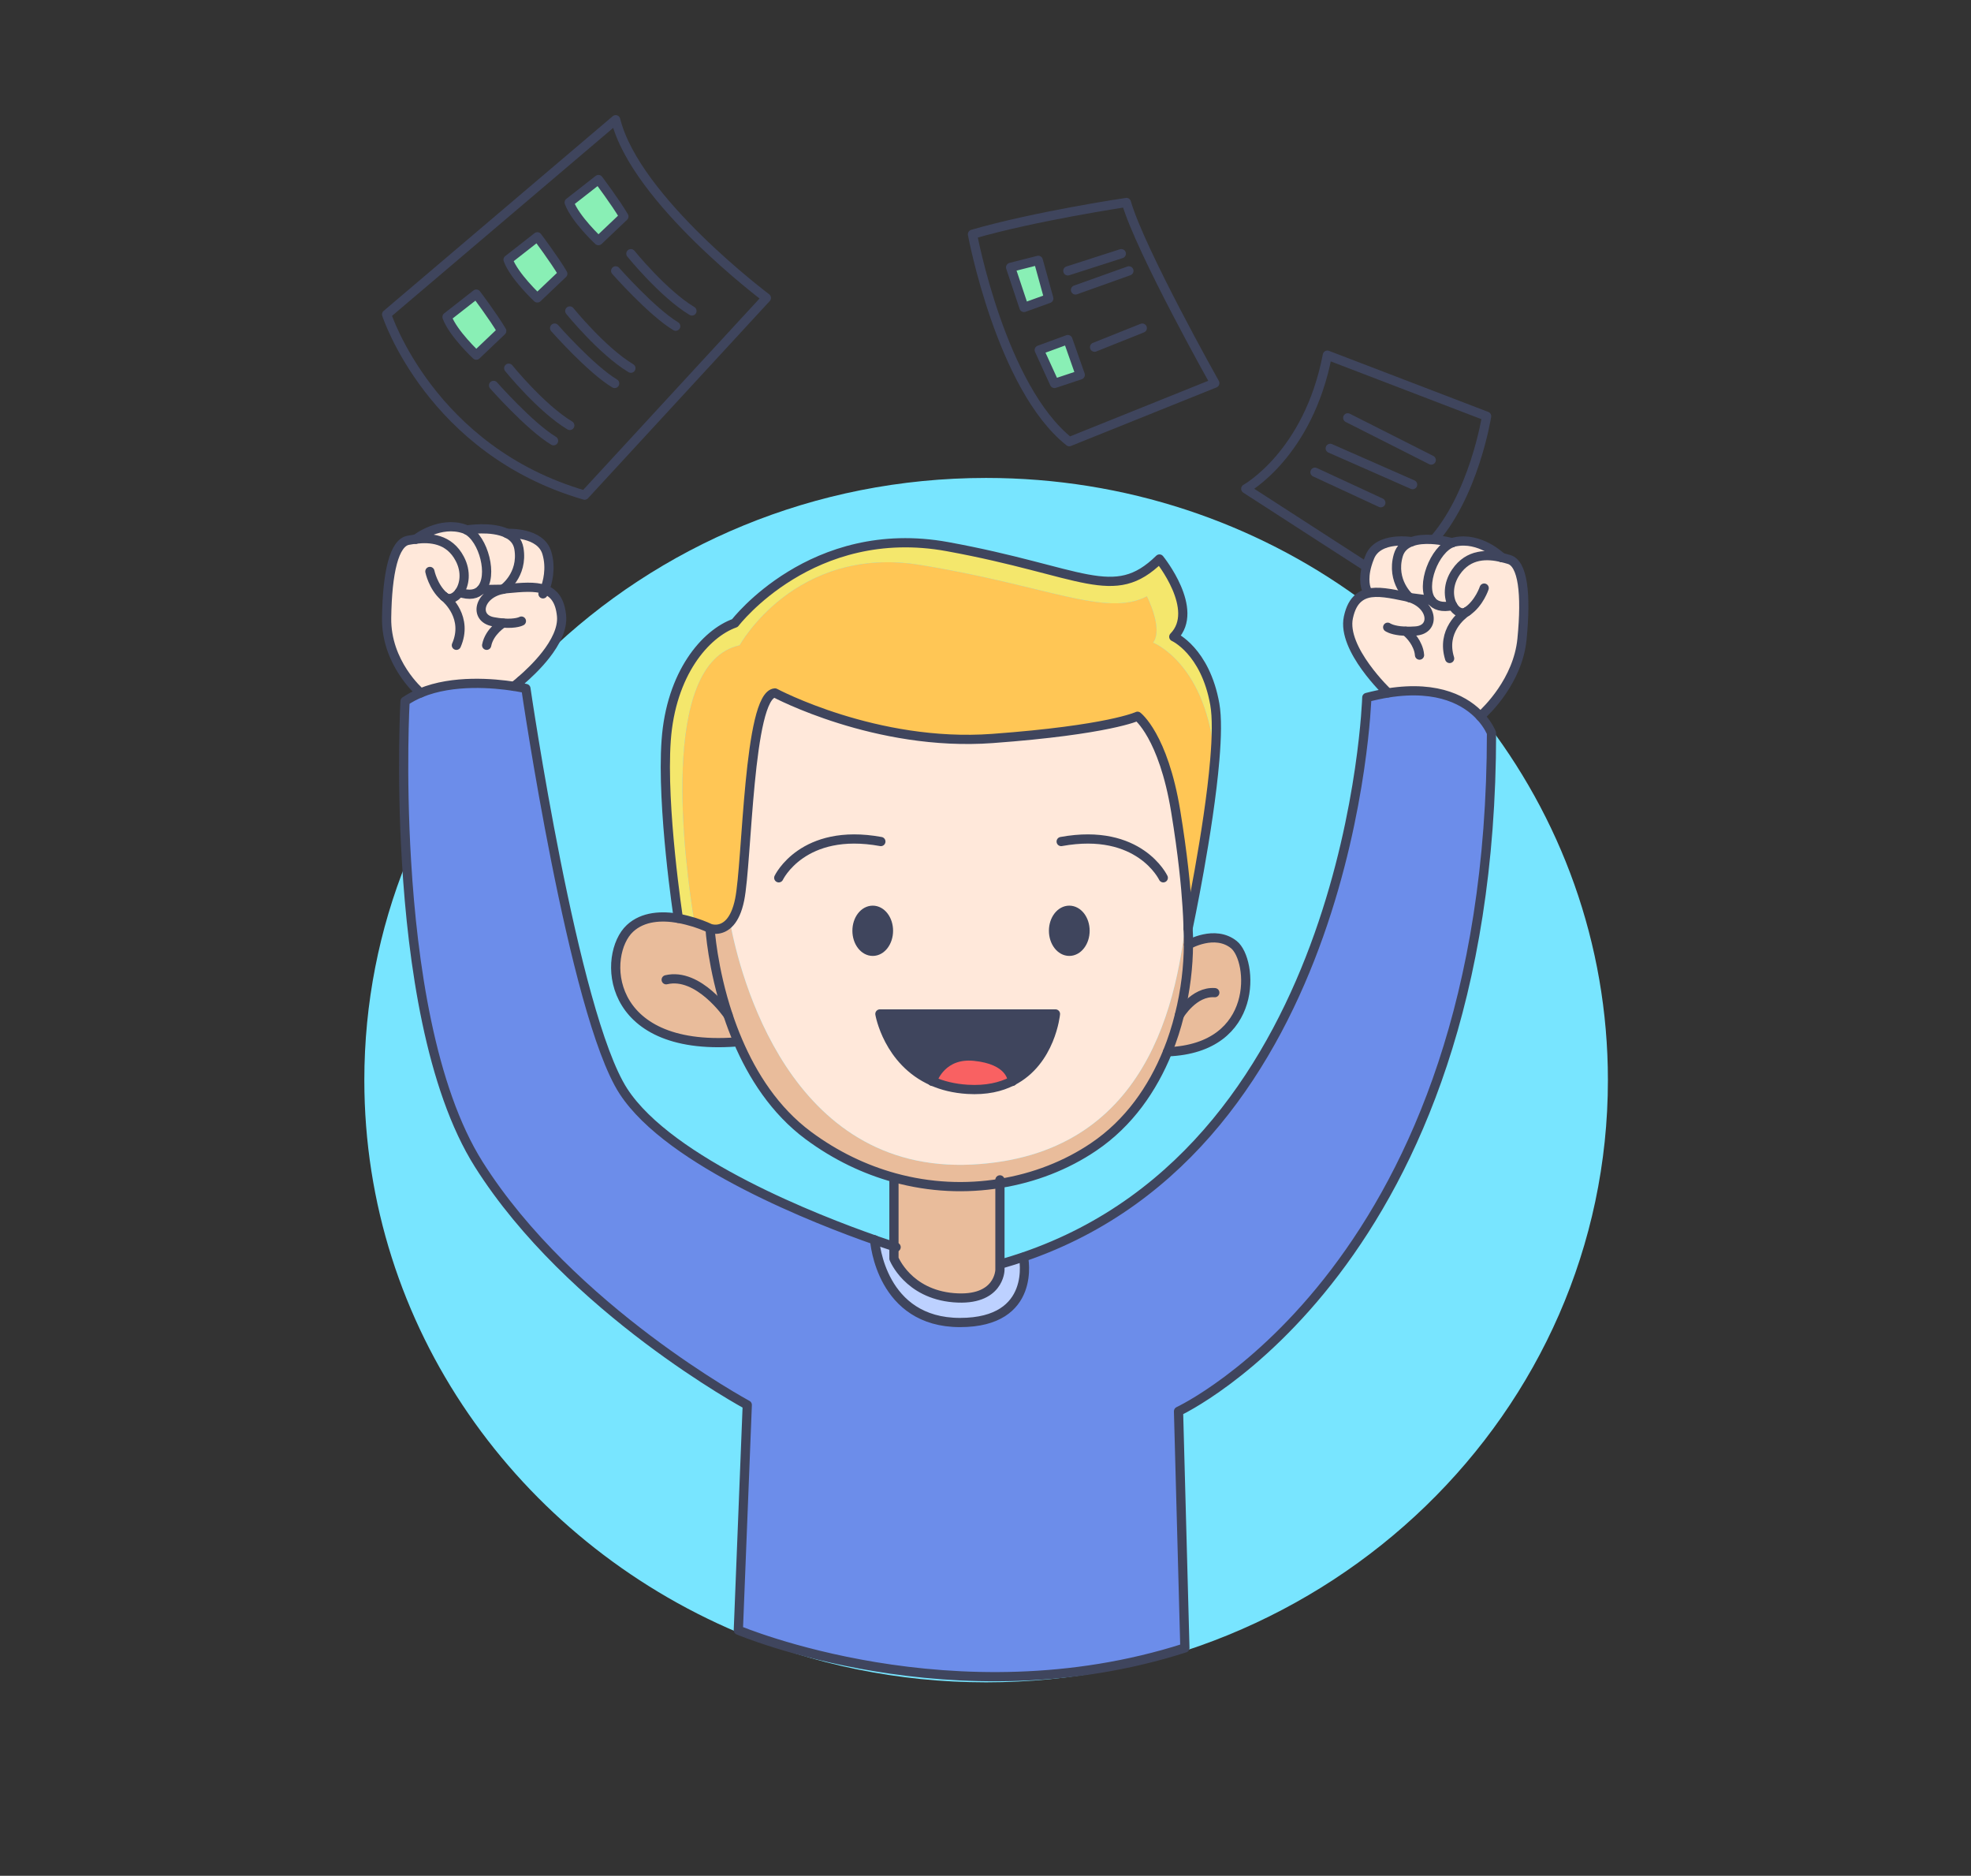 <?xml version="1.0" encoding="utf-8"?>
<!-- Generator: Adobe Illustrator 16.0.0, SVG Export Plug-In . SVG Version: 6.00 Build 0)  -->
<!DOCTYPE svg PUBLIC "-//W3C//DTD SVG 1.1//EN" "http://www.w3.org/Graphics/SVG/1.1/DTD/svg11.dtd">
<svg version="1.1" id="Tasks_-_All_done" xmlns="http://www.w3.org/2000/svg" xmlns:xlink="http://www.w3.org/1999/xlink" x="0px"
	 y="0px" width="427.744px" height="407px" viewBox="0 0 427.744 407" enable-background="new 0 0 427.744 407"
	 xml:space="preserve">
<rect x="0" y="0" width="427.744" height="407" fill="#333333" stroke="none"/>
<g id="XMLID_7_">
	<g>
		<path fill="#78E5FF" d="M321.424,155.26c17.271,21.96,27.521,49.37,27.521,79.1c0,72.16-60.41,130.66-134.94,130.66
			c-19.189,0-37.439-3.88-53.96-10.86c-47.67-20.17-80.979-66.22-80.979-119.8c0-16.72,3.239-32.71,9.16-47.41
			c5.63-13.99,13.67-26.82,23.64-37.99c0.39-0.43,0.78-0.86,1.17-1.28c0.01-0.01,0.02-0.02,0.03-0.03
			c1.739-1.9,3.529-3.75,5.38-5.54c24.43-23.73,58.22-38.41,95.56-38.41c30.32,0,58.311,9.68,80.84,26.03
			c3.11,2.25,6.11,4.63,9,7.14c1.261,1.09,2.5,2.2,3.721,3.34C312.574,144.87,317.204,149.9,321.424,155.26z"/>
	</g>
	<g>
	</g>
</g>
<g id="XMLID_3_">
	<g>
		<path fill="#89EFB5" d="M135.395,46.97l-5.521,5.24c0,0-5.04-4.69-6.35-8.28l6.35-4.97C129.874,38.96,133.614,43.93,135.395,46.97
			z"/>
		<path fill="#89EFB5" d="M122.134,59.39l-5.52,5.25c0,0-5.04-4.7-6.351-8.29l6.351-4.97C116.614,51.38,120.364,56.35,122.134,59.39
			z"/>
		<path fill="#89EFB5" d="M108.884,71.81l-5.52,5.25c0,0-5.04-4.69-6.351-8.28l6.351-4.97
			C103.364,63.81,107.114,68.78,108.884,71.81z"/>
	</g>
	<g>
		<path fill="none" stroke="#3F455D" stroke-width="2" stroke-linecap="round" stroke-linejoin="round" stroke-miterlimit="10" d="
			M83.904,68.22c0,0,9.57,29.55,42.97,39.21l39.44-42.79c0,0-28.4-21.26-32.7-38.66L83.904,68.22z"/>
		<path fill="none" stroke="#3F455D" stroke-width="2" stroke-linecap="round" stroke-linejoin="round" stroke-miterlimit="10" d="
			M129.874,38.96c0,0,3.74,4.97,5.521,8.01l-5.521,5.24c0,0-5.04-4.69-6.35-8.28L129.874,38.96z"/>
		<path fill="none" stroke="#3F455D" stroke-width="2" stroke-linecap="round" stroke-linejoin="round" stroke-miterlimit="10" d="
			M136.914,55.04c0,0,7.04,8.7,13.25,12.43"/>
		<path fill="none" stroke="#3F455D" stroke-width="2" stroke-linecap="round" stroke-linejoin="round" stroke-miterlimit="10" d="
			M133.614,58.77c0,0,7.85,8.9,13.03,12.01"/>
		<path fill="none" stroke="#3F455D" stroke-width="2" stroke-linecap="round" stroke-linejoin="round" stroke-miterlimit="10" d="
			M116.614,51.38c0,0,3.75,4.97,5.52,8.01l-5.52,5.25c0,0-5.04-4.7-6.351-8.29L116.614,51.38z"/>
		<path fill="none" stroke="#3F455D" stroke-width="2" stroke-linecap="round" stroke-linejoin="round" stroke-miterlimit="10" d="
			M123.654,67.47c0,0,7.04,8.69,13.26,12.42"/>
		<path fill="none" stroke="#3F455D" stroke-width="2" stroke-linecap="round" stroke-linejoin="round" stroke-miterlimit="10" d="
			M120.364,71.19c0,0,7.85,8.91,13.03,12.01"/>
		<path fill="none" stroke="#3F455D" stroke-width="2" stroke-linecap="round" stroke-linejoin="round" stroke-miterlimit="10" d="
			M103.364,63.81c0,0,3.75,4.97,5.52,8l-5.52,5.25c0,0-5.04-4.69-6.351-8.28L103.364,63.81z"/>
		<path fill="none" stroke="#3F455D" stroke-width="2" stroke-linecap="round" stroke-linejoin="round" stroke-miterlimit="10" d="
			M110.404,79.89c0,0,7.04,8.7,13.25,12.42"/>
		<path fill="none" stroke="#3F455D" stroke-width="2" stroke-linecap="round" stroke-linejoin="round" stroke-miterlimit="10" d="
			M107.114,83.62c0,0,7.85,8.9,13.02,12.01"/>
	</g>
</g>
<g id="XMLID_4_">
	<g>
		<polygon fill="#89EFB5" points="231.744,73.68 234.435,81.34 228.844,83.2 225.534,75.95 		"/>
		<polygon fill="#89EFB5" points="225.324,56.49 227.604,64.77 222.225,66.71 219.324,58.01 		"/>
	</g>
	<g>
		<path fill="none" stroke="#3F455D" stroke-width="2" stroke-linecap="round" stroke-linejoin="round" stroke-miterlimit="10" d="
			M211.044,50.83c0,0,6.181,33.22,21.01,45l31.58-12.7c0,0-16.149-28.71-19.189-39.2C244.444,43.93,224.654,46.88,211.044,50.83z"/>
		
			<polygon fill="none" stroke="#3F455D" stroke-width="2" stroke-linecap="round" stroke-linejoin="round" stroke-miterlimit="10" points="
			219.324,58.01 222.225,66.71 227.604,64.77 225.324,56.49 		"/>
		
			<line fill="none" stroke="#3F455D" stroke-width="2" stroke-linecap="round" stroke-linejoin="round" stroke-miterlimit="10" x1="231.744" y1="58.77" x2="243.344" y2="55.04"/>
		
			<polygon fill="none" stroke="#3F455D" stroke-width="2" stroke-linecap="round" stroke-linejoin="round" stroke-miterlimit="10" points="
			225.534,75.95 228.844,83.2 234.435,81.34 231.744,73.68 		"/>
		
			<line fill="none" stroke="#3F455D" stroke-width="2" stroke-linecap="round" stroke-linejoin="round" stroke-miterlimit="10" x1="237.544" y1="75.33" x2="247.895" y2="71.19"/>
		
			<line fill="none" stroke="#3F455D" stroke-width="2" stroke-linecap="round" stroke-linejoin="round" stroke-miterlimit="10" x1="233.404" y1="62.91" x2="244.994" y2="58.77"/>
	</g>
</g>
<g id="XMLID_5_">
	<g>
	</g>
	<g>
		<path fill="none" stroke="#3F455D" stroke-width="2" stroke-linecap="round" stroke-linejoin="round" stroke-miterlimit="10" d="
			M302.414,126.76l-32.06-20.71c0,0,13.569-7.46,17.71-28.99l34.56,13.25c0,0-2.74,17.45-12.02,27.45
			C310.604,117.76,303.744,126.19,302.414,126.76z"/>
		
			<line fill="none" stroke="#3F455D" stroke-width="2" stroke-linecap="round" stroke-linejoin="round" stroke-miterlimit="10" x1="292.484" y1="90.66" x2="310.604" y2="99.82"/>
		
			<line fill="none" stroke="#3F455D" stroke-width="2" stroke-linecap="round" stroke-linejoin="round" stroke-miterlimit="10" x1="288.685" y1="97.28" x2="306.564" y2="105.15"/>
		
			<line fill="none" stroke="#3F455D" stroke-width="2" stroke-linecap="round" stroke-linejoin="round" stroke-miterlimit="10" x1="285.374" y1="102.46" x2="299.664" y2="109.08"/>
	</g>
</g>
<g id="XMLID_6_">
	<g>
		<path fill="#FFE8DA" d="M325.895,120.96c-3.021-0.7-7.16-0.93-9.94,3.17c-1.83,2.7-1.66,5.54-0.71,7.25
			c-2.33,0.53-3.82,0-4.64-1.12c-2.33-3.16,0.649-11,4.529-12.5c0.011,0,0.011,0,0.011,0c0.189-0.08,0.38-0.14,0.58-0.18
			C321.134,116.43,325.645,120.72,325.895,120.96z"/>
		<path fill="#FFE8DA" d="M310.604,130.26l-4.71-0.6c0,0-4.061-3.5-2.45-9.15c0.45-1.58,1.55-2.49,2.92-2.98
			c1.3-0.47,2.82-0.56,4.24-0.49c2.33,0.11,4.35,0.67,4.529,0.72C311.254,119.26,308.274,127.1,310.604,130.26z"/>
		<path fill="#FFE8DA" d="M315.244,131.38c-0.95-1.71-1.12-4.55,0.71-7.25c2.78-4.1,6.92-3.87,9.94-3.17
			c0.01,0.01,0.01,0.01,0.01,0.01c0.58,0.13,1.13,0.29,1.609,0.43c2.95,0.89,3.761,7.37,2.79,17.26c-0.89,9.05-7.72,15.56-8.88,16.6
			c-0.109,0.1-0.17,0.15-0.17,0.15c-2.89-3.13-8.819-6.85-20.05-5.06v-0.02c0,0-10.04-9.5-8.58-16.36c0.44-2.07,1.2-3.41,2.22-4.24
			c0.551-0.46,1.17-0.77,1.86-0.96c2.24-0.61,5.15,0.01,8.33,0.67c0.3,0.06,0.59,0.14,0.86,0.22l4.71,0.6
			C311.424,131.38,312.914,131.91,315.244,131.38z"/>
		<path fill="#FFE8DA" d="M305.895,129.66c-0.271-0.08-0.561-0.16-0.86-0.22c-3.18-0.66-6.09-1.28-8.33-0.67l-0.19-0.98
			c0,0-0.819-1.84,0.15-5.21c0.16-0.56,0.36-1.15,0.63-1.79c1.9-4.51,9.07-3.26,9.07-3.26c-1.37,0.49-2.47,1.4-2.92,2.98
			C301.834,126.16,305.895,129.66,305.895,129.66z"/>
		<path fill="#E9BC9B" d="M255.954,220.27c1.35-5.34,1.94-10.62,1.96-15.31h0.01c0,0,5.71-3.32,9.851,0
			c4.14,3.31,5.689,22.48-14.391,23.25C254.444,225.59,255.294,222.92,255.954,220.27z"/>
		<path fill="#F4E76C" d="M263.634,152.78c0.5,2.82,0.42,7.15,0,12.1c-1.62-20.87-13.38-25.45-13.38-25.45
			c2.25-3.08-1.359-10.05-1.359-10.05c-8.86,4.63-21.891-2.38-49.141-6.8s-39.25,17.43-39.25,17.43
			c-17.75,3.86-11.88,47.56-9.81,60.11c-1.021-0.31-2.21-0.63-3.48-0.86c0,0-3.68-24.12-2.64-38.62
			c1.03-14.49,8.49-23.17,14.91-25.45c0,0,16.74-21.96,46.16-16.58c29.409,5.38,36.04,12.41,45.979,2.68c0,0,8.9,10.96,3.11,16.87
			C254.734,138.16,261.564,141.18,263.634,152.78z"/>
		<path fill="#FFC655" d="M263.634,164.88c-1.29,15.35-5.8,36.56-5.8,36.56s0-1.64-0.21-4.76c-0.27-4.26-0.93-11.28-2.479-20.7
			c-2.69-16.34-8.28-20.57-8.28-20.57s-6.22,2.96-31.48,4.82c-25.26,1.86-47.21-9.88-47.21-9.88c-5.79,0.46-6,36.8-7.66,44.87
			c-0.489,2.39-1.25,3.92-2.079,4.87c-1.98,2.27-4.341,1.35-4.341,1.35s-1.369-0.67-3.399-1.32c-2.07-12.55-7.94-56.25,9.81-60.11
			c0,0,12-21.85,39.25-17.43s40.28,11.43,49.141,6.8c0,0,3.609,6.97,1.359,10.05C250.254,139.43,262.014,144.01,263.634,164.88z"/>
		<path fill="#E9BC9B" d="M211.004,252.67c38.05-1.95,44.78-35.39,46.62-55.99c0.21,3.12,0.21,4.76,0.21,4.76
			c0.07,1.13,0.101,2.3,0.08,3.52c-0.02,4.69-0.61,9.97-1.96,15.31c-0.66,2.65-1.51,5.32-2.57,7.94
			c-3.229,7.97-8.37,15.46-16.05,20.64c-5.899,3.99-12.88,6.73-20.33,7.92c-7.35,1.2-15.16,0.89-22.87-1.23
			c-6.409-1.76-12.76-4.76-18.71-9.17c-7.3-5.42-12.12-13.04-15.29-20.48c-0.819-1.9-1.52-3.79-2.13-5.62
			c-3.41-10.24-3.91-18.83-3.91-18.83s2.36,0.92,4.341-1.35C160.514,211.27,171.194,254.7,211.004,252.67z"/>
		<path fill="#3F455D" d="M232.054,197.5c1.891,0,3.421,1.99,3.421,4.45s-1.53,4.46-3.421,4.46c-1.88,0-3.42-2-3.42-4.46
			S230.174,197.5,232.054,197.5z"/>
		<path fill="#3F455D" d="M190.954,220h38.1c0,0-0.97,10.29-9.35,14.56c-0.04-0.59-0.6-4.61-8.25-5.38
			c-6.86-0.69-8.9,4.74-9.12,5.39C192.685,230.29,190.954,220,190.954,220z"/>
		<path fill="#F96162" d="M202.334,234.57c0.22-0.65,2.26-6.08,9.12-5.39c7.65,0.77,8.21,4.79,8.25,5.38
			c-2.51,1.3-5.68,2.04-9.7,1.8c-2.99-0.18-5.529-0.83-7.67-1.78V234.57z"/>
		<path fill="#FFE8DA" d="M202.334,234.57v0.01c2.141,0.95,4.68,1.6,7.67,1.78c4.021,0.24,7.19-0.5,9.7-1.8
			c8.38-4.27,9.35-14.56,9.35-14.56h-38.1C190.954,220,192.685,230.29,202.334,234.57z M257.624,196.68
			c-1.84,20.6-8.57,54.04-46.62,55.99c-39.81,2.03-50.49-41.4-52.569-52.58c0.829-0.95,1.59-2.48,2.079-4.87
			c1.66-8.07,1.87-44.41,7.66-44.87c0,0,21.95,11.74,47.21,9.88c25.261-1.86,31.48-4.82,31.48-4.82s5.59,4.23,8.28,20.57
			C256.694,185.4,257.354,192.42,257.624,196.68z M235.475,201.95c0-2.46-1.53-4.45-3.421-4.45c-1.88,0-3.42,1.99-3.42,4.45
			s1.54,4.46,3.42,4.46C233.944,206.41,235.475,204.41,235.475,201.95z M192.814,201.95c0-2.46-1.53-4.45-3.41-4.45
			c-1.891,0-3.42,1.99-3.42,4.45s1.529,4.46,3.42,4.46C191.284,206.41,192.814,204.41,192.814,201.95z"/>
		<path fill="#E9BC9B" d="M194.004,270.45V256l0.13-0.46c7.71,2.12,15.521,2.43,22.87,1.23v17.35v1.44c0,0-0.109,6.84-10.05,6.01
			c-9.94-0.83-12.95-8.49-12.95-8.49V270.45z"/>
		<path fill="#3F455D" d="M189.404,197.5c1.88,0,3.41,1.99,3.41,4.45s-1.53,4.46-3.41,4.46c-1.891,0-3.42-2-3.42-4.46
			S187.514,197.5,189.404,197.5z"/>
		<path fill="#E9BC9B" d="M158.004,220.27c0.61,1.83,1.311,3.72,2.13,5.62l-0.449,0.19c-28.57,2.07-28.99-19.05-22.98-24.64
			c2.88-2.68,7-2.79,10.51-2.18c1.271,0.23,2.46,0.55,3.48,0.86c2.03,0.65,3.399,1.32,3.399,1.32S154.594,210.03,158.004,220.27z"/>
		<path fill="#FFE8DA" d="M118.685,119.99c0.989,3.36,0.119,6.46-0.45,7.94c-2.15-0.79-5.04-0.5-8.19-0.21
			c-0.31,0.03-0.6,0.07-0.88,0.13c0,0,4.42-3.03,3.45-8.83c-0.271-1.61-1.26-2.64-2.561-3.28
			C110.414,115.72,117.344,115.42,118.685,119.99z"/>
		<path fill="#FFE8DA" d="M90.234,116.98c0,0,0,0,0.01,0c3.07-0.37,7.22-0.14,9.53,4.25c1.52,2.88,1.029,5.68-0.101,7.28
			c2.271,0.79,3.801,0.42,4.73-0.6l0.01,0.01l4.75-0.07c0.28-0.06,0.57-0.1,0.88-0.13c3.15-0.29,6.04-0.58,8.19,0.21
			c1.97,0.72,3.3,2.34,3.63,5.67c0.28,2.83-1.37,5.88-3.42,8.51c-1.82,2.33-3.97,4.32-5.38,5.54l-0.03,0.03
			c-0.91,0.78-1.51,1.23-1.51,1.23c-4.32-0.67-13.19-1.49-20.24,1.43c-0.22-0.19-7.521-6.48-7.38-16.27
			c0.14-9.94,1.649-16.29,4.689-16.84C89.084,117.14,89.645,117.05,90.234,116.98z"/>
		<path fill="#FFE8DA" d="M101.294,114.99c3.69,1.92,5.78,10.03,3.11,12.92c-0.93,1.02-2.46,1.39-4.73,0.6
			c1.13-1.6,1.62-4.4,0.101-7.28c-2.311-4.39-6.46-4.62-9.53-4.25c0.26-0.21,5.23-3.98,10.49-2.23
			C100.924,114.81,101.114,114.89,101.294,114.99z"/>
		<path fill="#FFE8DA" d="M109.164,127.85l-4.75,0.07l-0.01-0.01c2.67-2.89,0.58-11-3.11-12.92c0,0,5.38-0.91,8.75,0.75
			c0,0,0,0,0.01,0c1.301,0.64,2.29,1.67,2.561,3.28C113.584,124.82,109.164,127.85,109.164,127.85z"/>
		<path fill="#BDD1FF" d="M217.664,274.12c1.51-0.43,2.99-0.9,4.44-1.39l0.02,0.06c0,0,3,14.16-13.78,14.16
			c-17.109,0-18.489-17.36-18.529-17.91c2.02,0.7,3.489,1.18,4.189,1.41v2.63c0,0,3.01,7.66,12.95,8.49
			c9.94,0.83,10.05-6.01,10.05-6.01v-1.44H217.664z"/>
		<path fill="#6C8DEA" d="M91.284,150.34c7.05-2.92,15.92-2.1,20.24-1.43c0.12,0.02,0.229,0.04,0.34,0.05
			c1.42,0.23,2.27,0.43,2.27,0.43s10.271,70.6,21.16,87.38c10.101,15.54,42.4,28.02,54.521,32.26c0,0,0,0,0,0.01
			c0.04,0.55,1.42,17.91,18.529,17.91c16.78,0,13.78-14.16,13.78-14.16l-0.02-0.06c71.6-24.4,74.52-121.4,74.52-121.4
			c1.62-0.42,3.14-0.74,4.58-0.98c11.23-1.79,17.16,1.93,20.05,5.06c1.8,1.94,2.431,3.65,2.431,3.65
			c0,115.68-67.921,147.15-67.921,147.15l1.381,51.35c-49.971,16.01-96.91-3.86-96.91-3.86l1.939-48.87c0,0-38.38-20.71-58.26-52.18
			c-10.51-16.65-14.38-43.81-15.689-65.7c-1.181-19.49-0.32-34.8-0.32-34.8C88.964,151.43,90.094,150.83,91.284,150.34z"/>
	</g>
	<g>
		<path fill="none" stroke="#3F455D" stroke-width="2" stroke-linecap="round" stroke-linejoin="round" stroke-miterlimit="10" d="
			M189.814,269.03c-12.12-4.24-44.42-16.72-54.521-32.26c-10.89-16.78-21.16-87.38-21.16-87.38s-0.85-0.2-2.27-0.43
			c-0.11-0.01-0.22-0.03-0.34-0.05c-4.32-0.67-13.19-1.49-20.24,1.43c-1.19,0.49-2.32,1.09-3.38,1.81c0,0-0.86,15.31,0.32,34.8
			c1.31,21.89,5.18,49.05,15.689,65.7c19.88,31.47,58.26,52.18,58.26,52.18l-1.939,48.87c0,0,46.939,19.87,96.91,3.86l-1.381-51.35
			c0,0,67.921-31.47,67.921-147.15c0,0-0.631-1.71-2.431-3.65c-2.89-3.13-8.819-6.85-20.05-5.06c-1.44,0.24-2.96,0.56-4.58,0.98
			c0,0-2.92,97-74.52,121.4c-1.45,0.49-2.931,0.96-4.44,1.39"/>
		<path fill="none" stroke="#3F455D" stroke-width="2" stroke-linecap="round" stroke-linejoin="round" stroke-miterlimit="10" d="
			M194.475,270.6c0,0-0.16-0.05-0.471-0.15c-0.7-0.23-2.17-0.71-4.189-1.41"/>
		<path fill="none" stroke="#3F455D" stroke-width="2" stroke-linecap="round" stroke-linejoin="round" stroke-miterlimit="10" d="
			M96.324,129.38c-2.35-2.07-3.03-5.39-3.03-5.39"/>
		<path fill="none" stroke="#3F455D" stroke-width="2" stroke-linecap="round" stroke-linejoin="round" stroke-miterlimit="10" d="
			M90.244,116.98c3.07-0.37,7.22-0.14,9.53,4.25c1.52,2.88,1.029,5.68-0.101,7.28c-0.899,1.27-2.22,1.78-3.26,0.94"/>
		<path fill="none" stroke="#3F455D" stroke-width="2" stroke-linecap="round" stroke-linejoin="round" stroke-miterlimit="10" d="
			M91.294,150.35c0,0,0,0-0.01-0.01c-0.22-0.19-7.521-6.48-7.38-16.27c0.14-9.94,1.649-16.29,4.689-16.84
			c0.49-0.09,1.051-0.18,1.641-0.25"/>
		<path fill="none" stroke="#3F455D" stroke-width="2" stroke-linecap="round" stroke-linejoin="round" stroke-miterlimit="10" d="
			M96.324,129.38c0,0,0.03,0.02,0.09,0.07c0.69,0.57,5.22,4.63,2.63,10.56"/>
		<path fill="none" stroke="#3F455D" stroke-width="2" stroke-linecap="round" stroke-linejoin="round" stroke-miterlimit="10" d="
			M90.234,116.98c0,0,0,0,0.01,0c0.26-0.21,5.23-3.98,10.49-2.23c0.189,0.06,0.38,0.14,0.56,0.24c3.69,1.92,5.78,10.03,3.11,12.92
			c-0.93,1.02-2.46,1.39-4.73,0.6"/>
		<path fill="none" stroke="#3F455D" stroke-width="2" stroke-linecap="round" stroke-linejoin="round" stroke-miterlimit="10" d="
			M110.054,115.74c1.301,0.64,2.29,1.67,2.561,3.28c0.97,5.8-3.45,8.83-3.45,8.83"/>
		<path fill="none" stroke="#3F455D" stroke-width="2" stroke-linecap="round" stroke-linejoin="round" stroke-miterlimit="10" d="
			M101.294,114.99c0,0,5.38-0.91,8.75,0.75"/>
		<path fill="none" stroke="#3F455D" stroke-width="2" stroke-linecap="round" stroke-linejoin="round" stroke-miterlimit="10" d="
			M110.044,115.74c0,0,0,0,0.01,0c0.36-0.02,7.29-0.32,8.631,4.25c0.989,3.36,0.119,6.46-0.45,7.94c-0.221,0.59-0.4,0.92-0.4,0.92"
			/>
		<path fill="none" stroke="#3F455D" stroke-width="2" stroke-linecap="round" stroke-linejoin="round" stroke-miterlimit="10" d="
			M113.064,147.65c1.41-1.22,3.56-3.21,5.38-5.54c2.05-2.63,3.7-5.68,3.42-8.51c-0.33-3.33-1.66-4.95-3.63-5.67
			c-2.15-0.79-5.04-0.5-8.19-0.21c-0.31,0.03-0.6,0.07-0.88,0.13c-5.28,1.01-6.4,6.26-2.14,7.05c0.81,0.15,1.52,0.24,2.14,0.29
			c2.88,0.22,3.99-0.43,3.99-0.43"/>
		<path fill="none" stroke="#3F455D" stroke-width="2" stroke-linecap="round" stroke-linejoin="round" stroke-miterlimit="10" d="
			M111.524,148.91c0,0,0.6-0.45,1.51-1.23"/>
		
			<line fill="none" stroke="#3F455D" stroke-width="2" stroke-linecap="round" stroke-linejoin="round" stroke-miterlimit="10" x1="109.164" y1="127.85" x2="104.414" y2="127.92"/>
		<path fill="none" stroke="#3F455D" stroke-width="2" stroke-linecap="round" stroke-linejoin="round" stroke-miterlimit="10" d="
			M109.164,135.19c0,0-2.96,1.78-3.55,4.82"/>
		<path fill="none" stroke="#3F455D" stroke-width="2" stroke-linecap="round" stroke-linejoin="round" stroke-miterlimit="10" d="
			M318.475,132.61c2.569-1.79,3.619-5.01,3.619-5.01"/>
		<path fill="none" stroke="#3F455D" stroke-width="2" stroke-linecap="round" stroke-linejoin="round" stroke-miterlimit="10" d="
			M325.895,120.96c-3.021-0.7-7.16-0.93-9.94,3.17c-1.83,2.7-1.66,5.54-0.71,7.25c0.74,1.32,1.94,1.97,3.04,1.35"/>
		<path fill="none" stroke="#3F455D" stroke-width="2" stroke-linecap="round" stroke-linejoin="round" stroke-miterlimit="10" d="
			M321.254,155.41c0,0,0.061-0.05,0.17-0.15c1.16-1.04,7.99-7.55,8.88-16.6c0.971-9.89,0.16-16.37-2.79-17.26
			c-0.479-0.14-1.029-0.3-1.609-0.43"/>
		<path fill="none" stroke="#3F455D" stroke-width="2" stroke-linecap="round" stroke-linejoin="round" stroke-miterlimit="10" d="
			M318.475,132.61c0,0-0.07,0.04-0.19,0.12c-0.99,0.68-5.55,4.17-3.69,10.14"/>
		<path fill="none" stroke="#3F455D" stroke-width="2" stroke-linecap="round" stroke-linejoin="round" stroke-miterlimit="10" d="
			M315.134,117.76c-3.88,1.5-6.859,9.34-4.529,12.5c0.819,1.12,2.31,1.65,4.64,1.12h0.01"/>
		<path fill="none" stroke="#3F455D" stroke-width="2" stroke-linecap="round" stroke-linejoin="round" stroke-miterlimit="10" d="
			M325.904,120.97c0,0,0,0-0.01-0.01c-0.25-0.24-4.761-4.53-10.17-3.38c-0.2,0.04-0.391,0.1-0.58,0.18"/>
		<path fill="none" stroke="#3F455D" stroke-width="2" stroke-linecap="round" stroke-linejoin="round" stroke-miterlimit="10" d="
			M315.145,117.76c0,0,0,0-0.011,0c-0.18-0.05-2.199-0.61-4.529-0.72c-1.42-0.07-2.94,0.02-4.24,0.49c-1.37,0.49-2.47,1.4-2.92,2.98
			c-1.61,5.65,2.45,9.15,2.45,9.15"/>
		<path fill="none" stroke="#3F455D" stroke-width="2" stroke-linecap="round" stroke-linejoin="round" stroke-miterlimit="10" d="
			M306.364,117.53c0,0-7.17-1.25-9.07,3.26c-0.27,0.64-0.47,1.23-0.63,1.79c-0.97,3.37-0.15,5.21-0.15,5.21"/>
		<path fill="none" stroke="#3F455D" stroke-width="2" stroke-linecap="round" stroke-linejoin="round" stroke-miterlimit="10" d="
			M301.204,150.33c0,0-10.04-9.5-8.58-16.36c0.44-2.07,1.2-3.41,2.22-4.24c0.551-0.46,1.17-0.77,1.86-0.96
			c2.24-0.61,5.15,0.01,8.33,0.67c0.3,0.06,0.59,0.14,0.86,0.22c5.14,1.6,5.659,6.94,1.33,7.25c-0.811,0.06-1.521,0.07-2.15,0.05
			c-0.46-0.02-0.86-0.05-1.23-0.09c-1.96-0.23-2.689-0.78-2.689-0.78"/>
		
			<line fill="none" stroke="#3F455D" stroke-width="2" stroke-linecap="round" stroke-linejoin="round" stroke-miterlimit="10" x1="305.895" y1="129.66" x2="310.604" y2="130.26"/>
		<path fill="none" stroke="#3F455D" stroke-width="2" stroke-linecap="round" stroke-linejoin="round" stroke-miterlimit="10" d="
			M305.074,136.96c0,0,1.64,1.25,2.49,3.25c0.26,0.58,0.449,1.23,0.5,1.93"/>
		<path fill="none" stroke="#3F455D" stroke-width="2" stroke-linecap="round" stroke-linejoin="round" stroke-miterlimit="10" d="
			M158.004,220.27c0,0-6.39-9.37-13.43-7.69"/>
		<path fill="none" stroke="#3F455D" stroke-width="2" stroke-linecap="round" stroke-linejoin="round" stroke-miterlimit="10" d="
			M257.924,204.96c0,0,5.71-3.32,9.851,0c4.14,3.31,5.689,22.48-14.391,23.25h-0.01"/>
		<path fill="none" stroke="#3F455D" stroke-width="2" stroke-linecap="round" stroke-linejoin="round" stroke-miterlimit="10" d="
			M255.954,220.27c0,0,3.12-5.24,7.68-4.89"/>
		<path fill="none" stroke="#3F455D" stroke-width="2" stroke-linecap="round" stroke-linejoin="round" stroke-miterlimit="10" d="
			M154.094,201.44c0,0,2.36,0.92,4.341-1.35c0.829-0.95,1.59-2.48,2.079-4.87c1.66-8.07,1.87-44.41,7.66-44.87
			c0,0,21.95,11.74,47.21,9.88c25.261-1.86,31.48-4.82,31.48-4.82s5.59,4.23,8.28,20.57c1.55,9.42,2.21,16.44,2.479,20.7
			c0.21,3.12,0.21,4.76,0.21,4.76c0.07,1.13,0.101,2.3,0.08,3.52c-0.02,4.69-0.61,9.97-1.96,15.31c-0.66,2.65-1.51,5.32-2.57,7.94
			c-3.229,7.97-8.37,15.46-16.05,20.64c-5.899,3.99-12.88,6.73-20.33,7.92c-7.35,1.2-15.16,0.89-22.87-1.23
			c-6.409-1.76-12.76-4.76-18.71-9.17c-7.3-5.42-12.12-13.04-15.29-20.48c-0.819-1.9-1.52-3.79-2.13-5.62
			C154.594,210.03,154.094,201.44,154.094,201.44s-1.369-0.67-3.399-1.32c-1.021-0.31-2.21-0.63-3.48-0.86
			c-3.51-0.61-7.63-0.5-10.51,2.18c-6.01,5.59-5.59,26.71,22.98,24.64"/>
		<path fill="none" stroke="#3F455D" stroke-width="2" stroke-linecap="round" stroke-linejoin="round" stroke-miterlimit="10" d="
			M147.214,199.26c0,0-3.68-24.12-2.64-38.62c1.03-14.49,8.49-23.17,14.91-25.45c0,0,16.74-21.96,46.16-16.58
			c29.409,5.38,36.04,12.41,45.979,2.68c0,0,8.9,10.96,3.11,16.87c0,0,6.83,3.02,8.899,14.62c0.5,2.82,0.42,7.15,0,12.1
			c-1.29,15.35-5.8,36.56-5.8,36.56"/>
		<path fill="none" stroke="#3F455D" stroke-width="2" stroke-linecap="round" stroke-linejoin="round" stroke-miterlimit="10" d="
			M194.004,256v14.45v2.63c0,0,3.01,7.66,12.95,8.49c9.94,0.83,10.05-6.01,10.05-6.01v-1.44v-17.35V256"/>
		<path fill="none" stroke="#3F455D" stroke-width="2" stroke-linecap="round" stroke-linejoin="round" stroke-miterlimit="10" d="
			M189.814,269.03c0,0,0,0,0,0.01c0.04,0.55,1.42,17.91,18.529,17.91c16.78,0,13.78-14.16,13.78-14.16"/>
		<path fill="none" stroke="#3F455D" stroke-width="2" stroke-linecap="round" stroke-linejoin="round" stroke-miterlimit="10" d="
			M169.004,190.46c0,0,5.181-10.97,22.16-7.87"/>
		<path fill="none" stroke="#3F455D" stroke-width="2" stroke-linecap="round" stroke-linejoin="round" stroke-miterlimit="10" d="
			M192.814,201.95c0,2.46-1.53,4.46-3.41,4.46c-1.891,0-3.42-2-3.42-4.46s1.529-4.45,3.42-4.45
			C191.284,197.5,192.814,199.49,192.814,201.95z"/>
		<path fill="none" stroke="#3F455D" stroke-width="2" stroke-linecap="round" stroke-linejoin="round" stroke-miterlimit="10" d="
			M252.454,190.46c0,0-5.18-10.97-22.16-7.87"/>
		<path fill="none" stroke="#3F455D" stroke-width="2" stroke-linecap="round" stroke-linejoin="round" stroke-miterlimit="10" d="
			M228.634,201.95c0,2.46,1.54,4.46,3.42,4.46c1.891,0,3.421-2,3.421-4.46s-1.53-4.45-3.421-4.45
			C230.174,197.5,228.634,199.49,228.634,201.95z"/>
		<path fill="none" stroke="#3F455D" stroke-width="2" stroke-linecap="round" stroke-linejoin="round" stroke-miterlimit="10" d="
			M202.334,234.58c2.141,0.95,4.68,1.6,7.67,1.78c4.021,0.24,7.19-0.5,9.7-1.8c8.38-4.27,9.35-14.56,9.35-14.56h-38.1
			c0,0,1.73,10.29,11.38,14.57"/>
		<path fill="none" stroke="#3F455D" stroke-width="2" stroke-linecap="round" stroke-linejoin="round" stroke-miterlimit="10" d="
			M202.314,234.63c0,0,0-0.02,0.02-0.05v-0.01c0.22-0.65,2.26-6.08,9.12-5.39c7.65,0.77,8.21,4.79,8.25,5.38
			c0.01,0.04,0.01,0.07,0.01,0.07"/>
	</g>
</g>
</svg>
